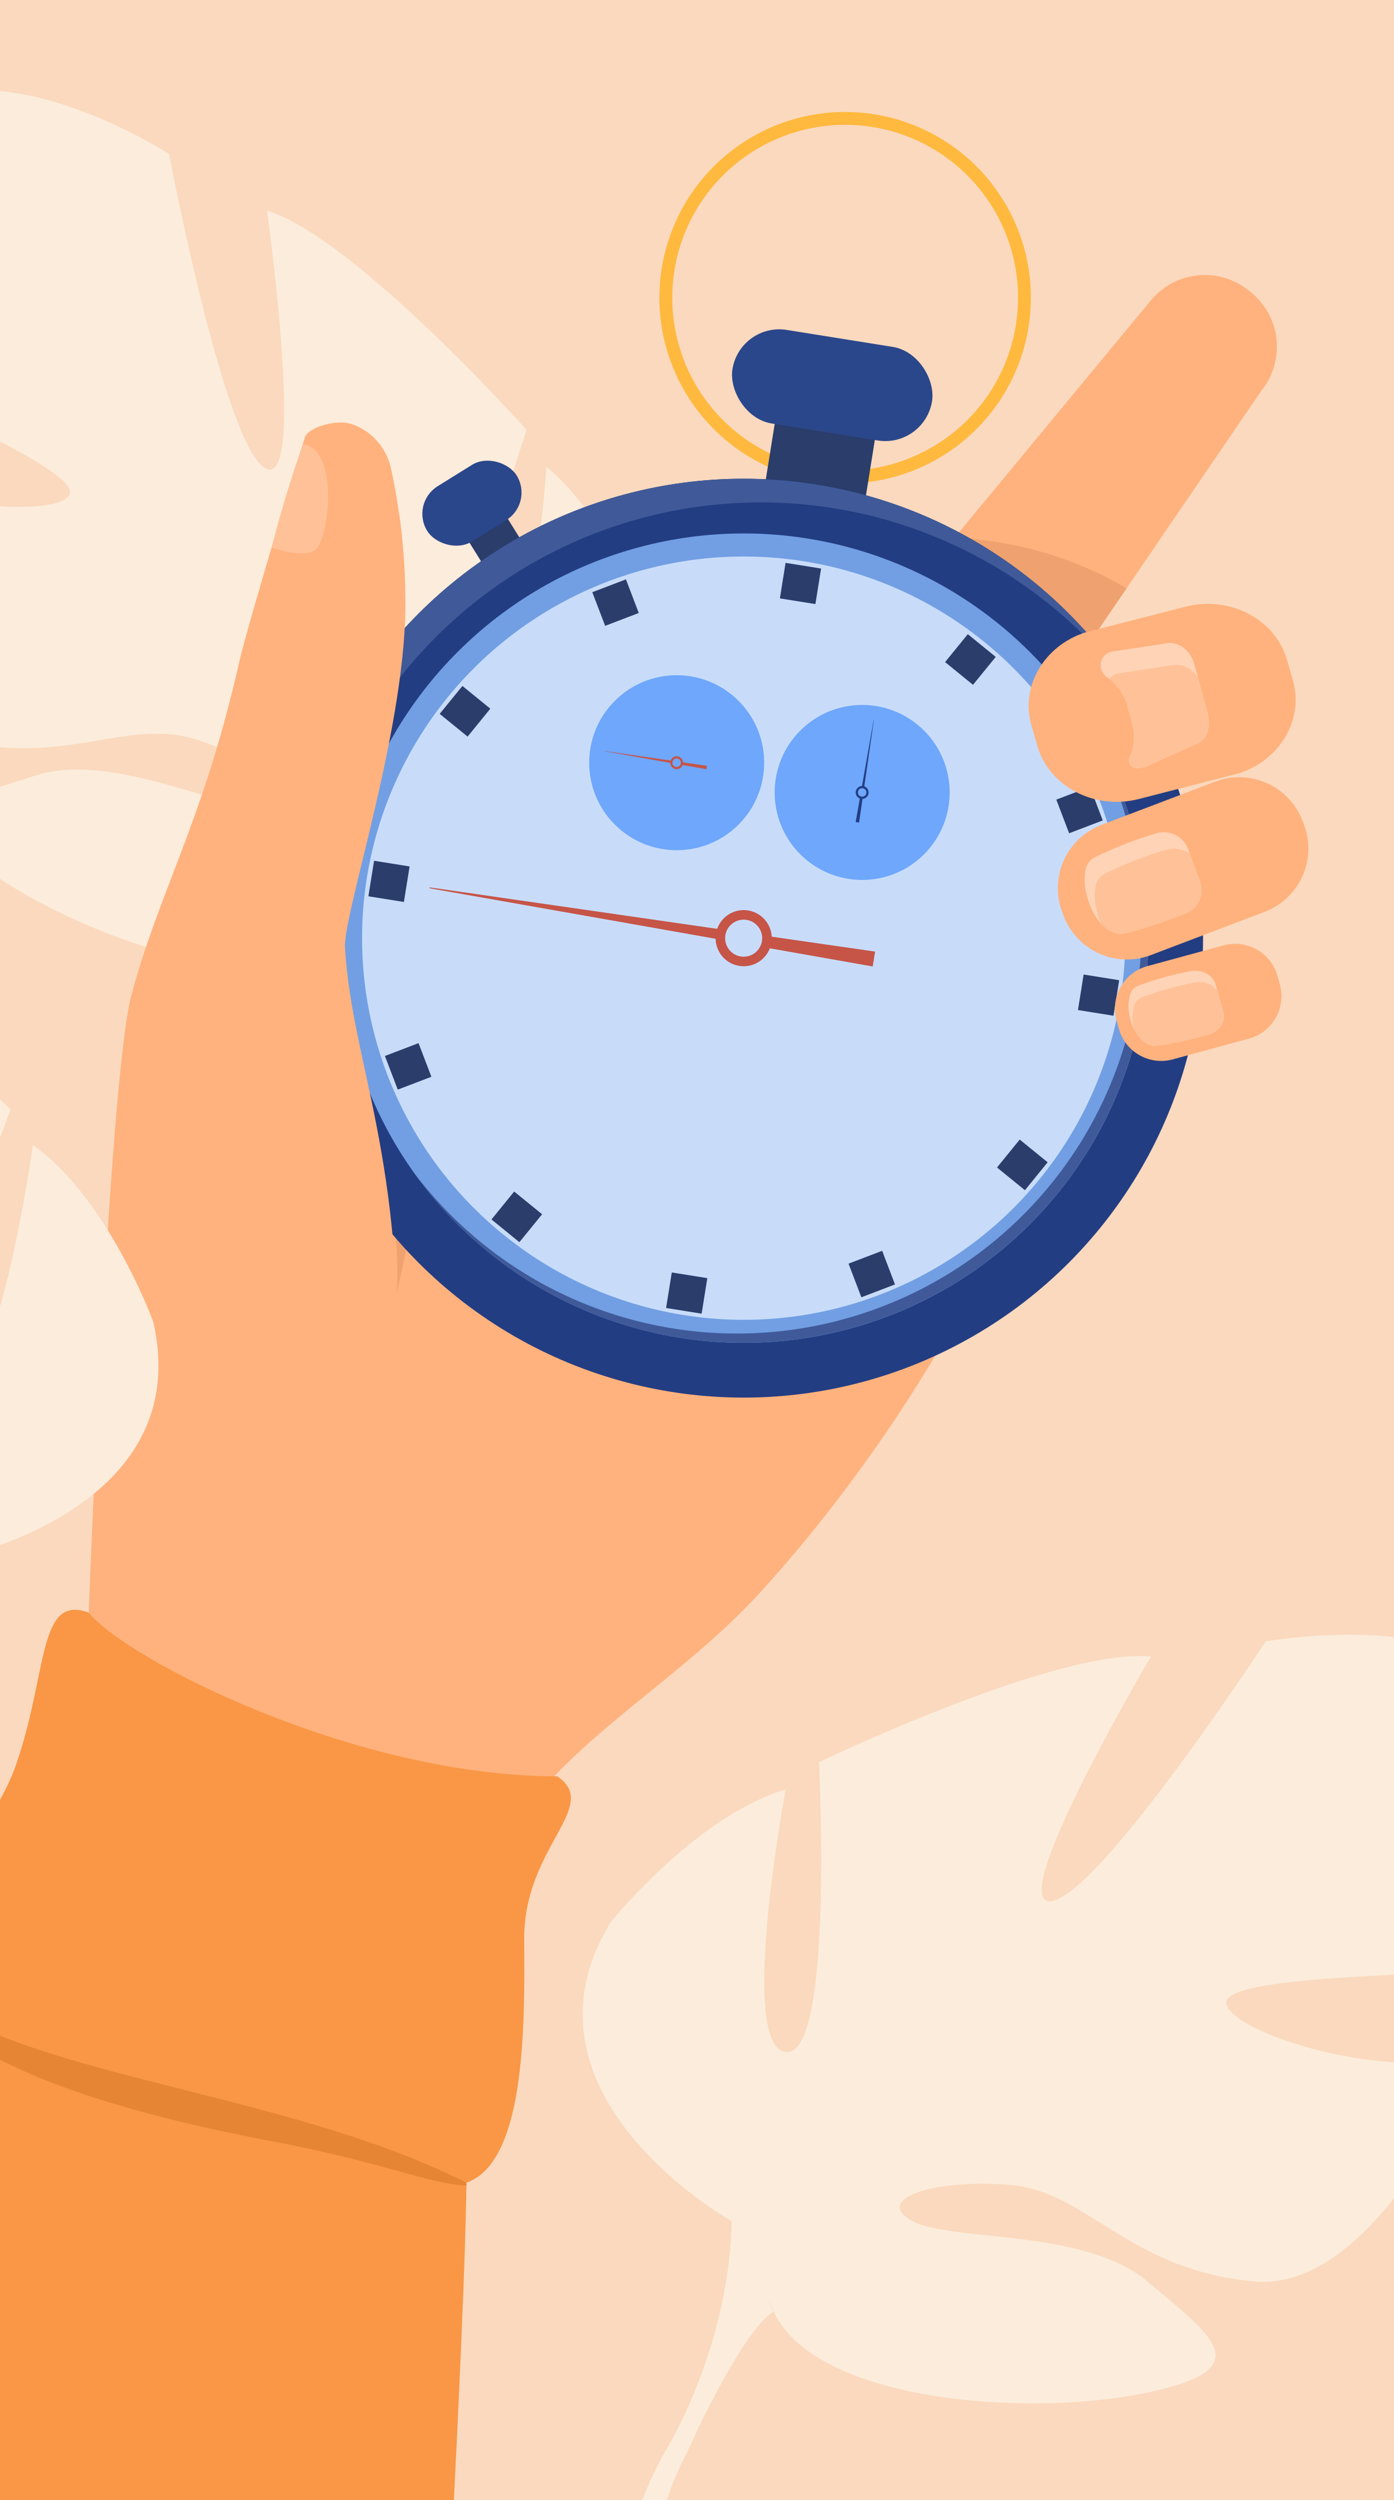 <svg xmlns="http://www.w3.org/2000/svg" xmlns:xlink="http://www.w3.org/1999/xlink" width="266" height="477" viewBox="0 0 266 477">
  <rect x="0" y="0" width="266" height="477" fill="#333333" stroke="none"/>
  <defs>
    <clipPath id="clip-path">
      <rect id="Rectángulo_347827" data-name="Rectángulo 347827" width="266" height="477" transform="translate(302 1447)" fill="#727997" opacity="0.32"/>
    </clipPath>
  </defs>
  <g id="Enmascarar_grupo_476" data-name="Enmascarar grupo 476" transform="translate(-302 -1447)" clip-path="url(#clip-path)">
    <rect id="Rectángulo_347824" data-name="Rectángulo 347824" width="266" height="477" transform="translate(302 1447)" fill="#fad9be"/>
    <g id="_21472201_Convertido_" data-name="21472201 [Convertido]" transform="translate(184.697 1464.204)">
      <path id="Trazado_736100" data-name="Trazado 736100" d="M368.657,804.8s-3.264,46.812-12,44.4,8.229-51.446,8.229-51.446-32.836-36.746-49.575-41.864c0,0,7.566,53.648-.311,49.163s-18.342-59.944-18.342-59.944S257.828,719.882,240.741,742s-11.353,39.107-5.769,43.249,45.781,20.206,42.589,24.969-33.637,1.869-46.757-9.05c0,0-.4,47.911,22.269,54.878s35.017-3.73,48.949.831S324.31,869.167,316.052,870s-30.089-11.084-44.839-6.338-25.945,6.8-7.418,19.35,55.948,25.033,69.68,12.472c.6-.547,1.169-1.07,1.716-1.57a8.948,8.948,0,0,1-1.716,1.57c2.833,3.73,4.125,16.444,4.7,26.029-.01,1.585.089,3.829.333,6.918h0c.049,1.371.081,2.49.1,3.269-.271,20.822-16.846,50.093-16.846,50.093l3.843,2.956c22.479-27.106,16.256-59.616,16.256-59.616-2.5-24.772,5.337-42.211,5.337-42.211s47.988-5.655,42.09-42.788c0,0-7-24.2-20.637-35.338Z" transform="translate(-147.075 -732.918)" fill="#fcecdb"/>
      <path id="Trazado_736101" data-name="Trazado 736101" d="M893.732,541.374s-14.56,36.842-47.97,73.713c-17.011,18.771-40.513,30.134-49.664,49.693-10.219,21.835-18.347,45.813-18.347,45.813l-60.39-91.365S721.184,517.6,725.515,501.4c5.36-20.036,13.626-32.9,20.581-63.581,1.6-7.051,11.728-40.446,12.561-42.936.362-1.072,3.252-2.719,7-2.714,3.013,0,8.126,2.912,9.415,8.892,6.521,30.237-1.329,50.179-1.24,51.067,2.3,23.238-4.615,40.488.234,45.056.18.17.515.089.991-.215,8.407-5.4,60.585-81.469,67.012-83.111,6.79-1.731,51.656,127.514,51.656,127.514Z" transform="translate(-583.131 -328.756)" fill="#ffb27d"/>
      <path id="Trazado_736102" data-name="Trazado 736102" d="M1115.248,903.67a83.716,83.716,0,0,0-13-3.777c-39.285-.318-81.412,34.039-81.412,34.039,11.464,21.451,56.959,28.1,83.027,20.3,10.919-17.213,18.529-30.3,18.529-30.3S1119.579,915.807,1115.248,903.67Z" transform="translate(-811.794 -711.307)" fill="#efa26f"/>
      <path id="Trazado_736103" data-name="Trazado 736103" d="M914.682,741.529s1.938-20.576-9.075-43.281c-3.53-7.278-7.115-21.35-1.186-31.928s7.978-30.94,7.978-30.94c2.3,23.238-4.615,40.488.234,45.056.18.17.515.089.991-.214C922.933,697.994,918.882,723.668,914.682,741.529Z" transform="translate(-721.692 -512.007)" fill="#efa26f"/>
      <path id="Trazado_736104" data-name="Trazado 736104" d="M550.147,1517.429s0,13.439-2.394,60.538H399.78c35.16-74.98,65.73-138.087,65.73-138.087s80.922,38.353,84.64,77.549Z" transform="translate(-343.845 -1118.172)" fill="#f99746"/>
      <path id="Trazado_736105" data-name="Trazado 736105" d="M615.374,1570.62c-13.074,1.232-29.244,8.924-29.244,8.924,8.771,15.729,45.5,24.358,67.693,28.549,20.26,3.826,29.623,8.064,36.731,8.4,0-.377,0-.552,0-.552a36.6,36.6,0,0,0-3.225-11.582c-17.339-19.35-71.96-33.735-71.96-33.735Z" transform="translate(-484.254 -1216.681)" fill="#e68635"/>
      <path id="Trazado_736106" data-name="Trazado 736106" d="M1438.964,300.189l-18.885,27.685-18.532,27.168a4.243,4.243,0,0,1-3.853,1.7c-4.447-.422-9.95-6.836-14.237-10.386l-.434-.358a13.376,13.376,0,0,1-1.775-18.781l28.324-34.238h0l8.4-10.157a13.376,13.376,0,0,1,18.781-1.775l.433.357A13.377,13.377,0,0,1,1438.964,300.189Z" transform="translate(-1081.053 -242.733)" fill="#ffb27d"/>
      <path id="Trazado_736107" data-name="Trazado 736107" d="M1380.555,481.42a13.3,13.3,0,0,0-2.313,8.431l19.461,20.161a4.244,4.244,0,0,0,3.854-1.7l11.782-17.274A70.754,70.754,0,0,0,1380.555,481.42Z" transform="translate(-1081.063 -396.003)" fill="#efa26f"/>
      <path id="Trazado_736108" data-name="Trazado 736108" d="M864.886,408.87c-2.446,7-4.391,13.532-5.976,19.732,0,0,5.355,1.985,8.128.611S872.075,409.945,864.886,408.87Z" transform="translate(-689.784 -341.339)" fill="#ffc197"/>
      <g id="Grupo_1014468" data-name="Grupo 1014468" transform="translate(150.015 4.156)">
        <path id="Trazado_736109" data-name="Trazado 736109" d="M1200.112,152.258a35.442,35.442,0,1,0,29.387,40.6,35.44,35.44,0,0,0-29.387-40.6Zm-10.83,67.57a32.99,32.99,0,1,1,37.8-27.353A32.992,32.992,0,0,1,1189.282,219.828Z" transform="translate(-1065.95 -151.806)" fill="#ffb93e"/>
        <rect id="Rectángulo_347804" data-name="Rectángulo 347804" width="19.36" height="18.091" transform="matrix(0.987, 0.158, -0.158, 0.987, 116.103, 53.345)" fill="#2a3d6b"/>
        <rect id="Rectángulo_347805" data-name="Rectángulo 347805" width="8.614" height="12.413" transform="matrix(0.849, -0.528, 0.528, 0.849, 53.84, 77.299)" fill="#2a3d6b"/>
        <circle id="Elipse_7836" data-name="Elipse 7836" cx="87.659" cy="87.659" r="87.659" transform="translate(21.537 69.979)" fill="#233d82"/>
        <circle id="Elipse_7837" data-name="Elipse 7837" cx="77.214" cy="77.214" r="77.214" transform="translate(0 157.638) rotate(-45)" fill="#729fe3"/>
        <circle id="Elipse_7838" data-name="Elipse 7838" cx="72.818" cy="72.818" r="72.818" transform="translate(36.378 84.82)" fill="#c8dcfa"/>
        <path id="Trazado_736110" data-name="Trazado 736110" d="M873.084,513.93a87.657,87.657,0,0,1,155.895-39.751A87.657,87.657,0,1,0,887.028,576.912,87.343,87.343,0,0,1,873.084,513.93Z" transform="translate(-847.174 -365.648)" fill="#405a99"/>
        <path id="Trazado_736111" data-name="Trazado 736111" d="M1093.108,604.04A77.213,77.213,0,0,1,968.02,694.569a77.212,77.212,0,1,0,125.088-90.527Z" transform="translate(-922.01 -492.55)" fill="#405a99"/>
        <path id="Trazado_736112" data-name="Trazado 736112" d="M1208.8,769.581a5.354,5.354,0,1,0,4.44,6.134A5.353,5.353,0,0,0,1208.8,769.581Zm-1.408,8.777a3.533,3.533,0,1,1,4.048-2.929A3.533,3.533,0,0,1,1207.4,778.358Z" transform="translate(-1098.76 -617.228)" fill="#c65447"/>
        <g id="Grupo_1014463" data-name="Grupo 1014463" transform="translate(49.271 147.947)">
          <path id="Trazado_736113" data-name="Trazado 736113" d="M1037.284,760l-56.007-8.077-.027.17,55.726,9.836a4.144,4.144,0,0,1,.042-.984,4.29,4.29,0,0,1,.269-.949Z" transform="translate(-981.25 -751.92)" fill="#c65447"/>
          <path id="Trazado_736114" data-name="Trazado 736114" d="M1261.119,792.413l-20.888-3.013a4.173,4.173,0,0,1-.03,1.117,4.256,4.256,0,0,1-.32,1.067l20.783,3.669.456-2.842Z" transform="translate(-1176.12 -780.16)" fill="#c65447"/>
        </g>
        <g id="Grupo_1014465" data-name="Grupo 1014465" transform="translate(72.801 100.553)">
          <circle id="Elipse_7839" data-name="Elipse 7839" cx="16.695" cy="16.695" r="16.695" transform="translate(0 23.611) rotate(-45)" fill="#6ea7fb"/>
          <path id="Trazado_736115" data-name="Trazado 736115" d="M1169.917,651.9a1.227,1.227,0,1,0-1.406,1.018A1.225,1.225,0,0,0,1169.917,651.9Zm-2.012-.323a.809.809,0,1,1,.67.927A.808.808,0,0,1,1167.9,651.575Z" transform="translate(-1145.096 -628.092)" fill="#c65447"/>
          <g id="Grupo_1014464" data-name="Grupo 1014464" transform="translate(9.885 21.393)">
            <path id="Trazado_736116" data-name="Trazado 736116" d="M1129.639,648.3,1116.8,646.45l-.007.039,12.775,2.256a.948.948,0,0,1,.01-.224,1.057,1.057,0,0,1,.062-.217Z" transform="translate(-1116.79 -646.45)" fill="#c65447"/>
            <path id="Trazado_736117" data-name="Trazado 736117" d="M1180.969,655.73l-4.787-.69a.906.906,0,0,1-.007.256,1,1,0,0,1-.074.244l4.765.841Z" transform="translate(-1161.479 -652.922)" fill="#c65447"/>
          </g>
        </g>
        <g id="Grupo_1014467" data-name="Grupo 1014467" transform="translate(108.194 106.225)">
          <circle id="Elipse_7840" data-name="Elipse 7840" cx="16.695" cy="16.695" r="16.695" transform="translate(0 23.611) rotate(-45)" fill="#6ea7fb"/>
          <path id="Trazado_736118" data-name="Trazado 736118" d="M1313.475,674.907a1.227,1.227,0,1,0-1.405,1.018A1.224,1.224,0,0,0,1313.475,674.907Zm-2.012-.323a.809.809,0,1,1,.671.927A.809.809,0,0,1,1311.463,674.584Z" transform="translate(-1288.655 -651.1)" fill="#233d82"/>
          <g id="Grupo_1014466" data-name="Grupo 1014466" transform="translate(22.371 9.87)">
            <path id="Trazado_736119" data-name="Trazado 736119" d="M1316.164,635.569l1.852-12.842-.04-.007L1315.72,635.5a.987.987,0,0,1,.224.01,1.055,1.055,0,0,1,.217.062Z" transform="translate(-1314.556 -622.72)" fill="#233d82"/>
            <path id="Trazado_736120" data-name="Trazado 736120" d="M1311.651,686.9l.691-4.788a.9.9,0,0,1-.257-.007,1,1,0,0,1-.244-.074L1311,686.8Z" transform="translate(-1311 -667.408)" fill="#233d82"/>
          </g>
        </g>
        <rect id="Rectángulo_347806" data-name="Rectángulo 347806" width="6.868" height="6.868" transform="matrix(0.987, 0.158, -0.158, 0.987, 117.188, 86.031)" fill="#2a3d6b"/>
        <rect id="Rectángulo_347807" data-name="Rectángulo 347807" width="6.868" height="6.868" transform="matrix(0.987, 0.158, -0.158, 0.987, 95.478, 221.421)" fill="#2a3d6b"/>
        <rect id="Rectángulo_347808" data-name="Rectángulo 347808" width="6.868" height="6.868" transform="matrix(0.158, -0.987, 0.987, 0.158, 37.581, 149.649)" fill="#2a3d6b"/>
        <rect id="Rectángulo_347809" data-name="Rectángulo 347809" width="6.868" height="6.868" transform="matrix(0.158, -0.987, 0.987, 0.158, 172.981, 171.355)" fill="#2a3d6b"/>
        <rect id="Rectángulo_347810" data-name="Rectángulo 347810" width="6.868" height="6.868" transform="translate(80.311 91.63) rotate(-20.89)" fill="#2a3d6b"/>
        <rect id="Rectángulo_347811" data-name="Rectángulo 347811" width="6.868" height="6.868" transform="translate(129.203 219.739) rotate(-20.89)" fill="#2a3d6b"/>
        <rect id="Rectángulo_347812" data-name="Rectángulo 347812" width="6.868" height="6.868" transform="translate(43.187 186.533) rotate(-110.89)" fill="#2a3d6b"/>
        <rect id="Rectángulo_347813" data-name="Rectángulo 347813" width="6.868" height="6.868" transform="translate(171.297 137.622) rotate(-110.89)" fill="#2a3d6b"/>
        <rect id="Rectángulo_347814" data-name="Rectángulo 347814" width="6.868" height="6.868" transform="translate(51.188 114.846) rotate(-50.86)" fill="#2a3d6b"/>
        <rect id="Rectángulo_347815" data-name="Rectángulo 347815" width="6.868" height="6.868" transform="translate(157.534 201.392) rotate(-50.86)" fill="#2a3d6b"/>
        <rect id="Rectángulo_347816" data-name="Rectángulo 347816" width="6.868" height="6.868" transform="translate(66.396 215.644) rotate(-140.86)" fill="#2a3d6b"/>
        <rect id="Rectángulo_347817" data-name="Rectángulo 347817" width="6.868" height="6.868" transform="translate(152.955 109.301) rotate(-140.86)" fill="#2a3d6b"/>
        <rect id="Rectángulo_347818" data-name="Rectángulo 347818" width="38.592" height="18.091" rx="9.045" transform="matrix(0.987, 0.158, -0.158, 0.987, 108.479, 40.158)" fill="#2b478b"/>
        <rect id="Rectángulo_347819" data-name="Rectángulo 347819" width="20.092" height="12.413" rx="6.206" transform="matrix(0.849, -0.528, 0.528, 0.849, 45.536, 74.681)" fill="#2b478b"/>
        <path id="Trazado_736121" data-name="Trazado 736121" d="M915.883,461.355c2.258-.542,5.367-3.151,5.818-.535s1.615,13.633.9,19.937c-1.057,1.588-12.723-9.344-12.723-9.344l6-10.058Z" transform="translate(-878.204 -383.775)" fill="#ffb27d"/>
      </g>
      <g id="Grupo_1014469" data-name="Grupo 1014469" transform="translate(319.147 131.081)">
        <path id="Trazado_736122" data-name="Trazado 736122" d="M1506.94,692.322l-2.815,1.07-18.939,7.2a12.423,12.423,0,0,1-1.341.426,12.937,12.937,0,0,1-15.295-7.9l-.278-.727a12.936,12.936,0,0,1,7.475-16.638l17.654-6.708,1.282-.488,2.815-1.07a12.932,12.932,0,0,1,16.636,7.475l.279.727a12.935,12.935,0,0,1-7.475,16.638Z" transform="translate(-1467.435 -666.644)" fill="#ffb27d"/>
        <path id="Trazado_736123" data-name="Trazado 736123" d="M1507.259,724.976c-3.161,1.2-8.882,3.323-11.942,3.762-.865.126-2.461-.345-3.95-1.977a11.683,11.683,0,0,1-2.381-4.295,13.593,13.593,0,0,1-.648-2.741,11.559,11.559,0,0,1,.1-3.262,3.257,3.257,0,0,1,1.807-2.327s.01,0,.015-.007a75,75,0,0,1,11.486-4.5,4.991,4.991,0,0,1,6.191,2.766l.4,1.087,2.032,5.567a4.767,4.767,0,0,1-3.109,5.929Z" transform="translate(-1483.132 -698.864)" fill="#ffd3b6"/>
        <path id="Trazado_736124" data-name="Trazado 736124" d="M1513.182,734.49c-3.16,1.2-8.883,3.323-11.942,3.762-.866.126-2.46-.345-3.949-1.977-.16-.37-.306-.762-.444-1.181a13.783,13.783,0,0,1-.648-2.741,11.573,11.573,0,0,1,.1-3.262,3.257,3.257,0,0,1,1.807-2.327s.01,0,.015-.007a74.982,74.982,0,0,1,11.486-4.5,5.443,5.443,0,0,1,4.65.737l2.032,5.567a4.767,4.767,0,0,1-3.109,5.929Z" transform="translate(-1489.055 -708.379)" fill="#ffc197"/>
      </g>
      <g id="Grupo_1014470" data-name="Grupo 1014470" transform="translate(330.048 162.871)">
        <path id="Trazado_736125" data-name="Trazado 736125" d="M1537.267,813.675l-14.6,3.977a8.388,8.388,0,0,1-10.266-5.872l-.451-1.652a8.388,8.388,0,0,1,5.872-10.266l14.6-3.977a8.387,8.387,0,0,1,10.266,5.873l.451,1.652A8.388,8.388,0,0,1,1537.267,813.675Z" transform="translate(-1511.653 -795.593)" fill="#ffb27d"/>
        <path id="Trazado_736126" data-name="Trazado 736126" d="M1537.274,828.671a65.72,65.72,0,0,1-10.073,2.118c-.925.052-2.776-.73-3.984-3.161a11.039,11.039,0,0,1-1.072-4.206,8.423,8.423,0,0,1,.325-2.5,2.593,2.593,0,0,1,1.652-1.669.034.034,0,0,0,.015-.007,65.183,65.183,0,0,1,9.755-2.722c2.234-.392,4.352.683,4.874,2.524l.377,1.316,1.125,3.95c.52,1.827-.8,3.772-2.991,4.354Z" transform="translate(-1519.557 -811.304)" fill="#ffd3b6"/>
        <path id="Trazado_736127" data-name="Trazado 736127" d="M1539.655,835.384a65.691,65.691,0,0,1-10.073,2.118c-.924.052-2.776-.73-3.984-3.161a9.213,9.213,0,0,1-.294-2.014,8.353,8.353,0,0,1,.326-2.5,2.6,2.6,0,0,1,1.651-1.669c.007,0,.01,0,.015-.008a64.635,64.635,0,0,1,9.756-2.717,4.409,4.409,0,0,1,4.472,1.644l1.125,3.95c.52,1.827-.8,3.772-2.991,4.354Z" transform="translate(-1521.938 -818.016)" fill="#ffc197"/>
      </g>
      <g id="Grupo_1014471" data-name="Grupo 1014471" transform="translate(313.585 98.013)">
        <path id="Trazado_736128" data-name="Trazado 736128" d="M1485.349,564.726c-.1.037-.207.071-.316.108l-19.146,4.916c-8.419,2.165-17.124-2.391-19.348-10.123l-1.139-3.959c-2.135-7.421,2.456-15.181,10.278-17.7l6.321-1.625,12.824-3.291c8.419-2.164,17.124,2.391,19.346,10.123l1.139,3.959c2.106,7.322-2.332,14.967-9.962,17.593Z" transform="translate(-1444.878 -532.515)" fill="#ffb27d"/>
        <path id="Trazado_736129" data-name="Trazado 736129" d="M1518.542,582.174l-9.3,4.191c-.015,0-.032.007-.06.015a9.732,9.732,0,0,1-1.124.232c-.155.024-.316.042-.47.059a1.061,1.061,0,0,1-.2,0,1.479,1.479,0,0,1-1.285-2.09,9.23,9.23,0,0,0,.525-6.306l-.222-.811a.083.083,0,0,0-.007-.025l-.72-2.64a9.909,9.909,0,0,0-3.372-5.14c-.19-.155-.387-.3-.589-.439a2.672,2.672,0,0,1,.782-4.756c.019-.008.037-.01.059-.017l10.209-1.543c2.525-.685,4.953,1.257,5.644,3.779l.821,3.008,1.745,6.415C1521.662,578.634,1521.064,581.489,1518.542,582.174Z" transform="translate(-1486.844 -555.308)" fill="#ffd3b6"/>
        <path id="Trazado_736130" data-name="Trazado 736130" d="M1523.834,594.863l-9.3,4.191a.586.586,0,0,0-.059.015c-.217.042-.9.155-1.793.293a1.479,1.479,0,0,1-1.284-2.091,9.231,9.231,0,0,0,.525-6.306l-.222-.811a.075.075,0,0,0-.008-.025l-.72-2.64a9.909,9.909,0,0,0-3.372-5.14,2.594,2.594,0,0,1,1.464-1.043c.018-.007.037-.01.059-.017l10.209-1.543a4.643,4.643,0,0,1,5.192,2.635l1.745,6.415C1526.955,591.323,1526.356,594.178,1523.834,594.863Z" transform="translate(-1492.137 -567.997)" fill="#ffc197"/>
      </g>
      <path id="Trazado_736131" data-name="Trazado 736131" d="M146.542,1386.988s-8.627-23.58-22.953-33.71c0,0-6.665,47.993-15.517,46.2s11.282-52.941,11.282-52.941-35.176-34.265-52.171-38.2c0,0,11.22,52.819,3.076,48.9S47.9,1298.9,47.9,1298.9,18.212,1282.407.01,1292.352v55.369c13.931,5.516,35.474,13.588,33.387,17.222s-19.053,4.183-33.387.283v38.566c3.258,4.154,7.269,7.251,12.2,8.4,23.018,5.366,34.558-6.125,48.722-2.548s23,10.679,14.854,12.077-30.678-8.947-45.013-3.21-25.327,8.544-6.041,19.748,57.346,21.032,70.131,7.6h0c.558-.591,1.09-1.15,1.6-1.684,0,0,.006-.006.009-.01a8.8,8.8,0,0,1-1.61,1.694c3.073,3.512,5.235,16.072,6.471,25.563.1,1.571.352,3.787.8,6.821.149,1.409.26,2.55.331,3.332.334,6.134-.693,13.1-2.311,19.865H106.3a76.627,76.627,0,0,0-1.054-26.679h0c-4.2-24.458,2.4-42.334,2.4-42.334h0c.1-.021,47.309-8.968,38.9-45.44Z" transform="translate(-0.01 -1152.031)" fill="#fcecdb"/>
      <path id="Trazado_736132" data-name="Trazado 736132" d="M1328.749,1422.305c-7.488-27.645-54.136-19.006-54.136-19.006s-31.675,48.375-40.892,49.53,19.006-46.65,19.006-46.65c-17.854-1.728-63.351,20.158-63.351,20.158s2.88,56.44-6.336,55.289,0-50.1,0-50.1c-17.277,5.182-33.4,25.342-33.4,25.342-20.157,32.827,23.037,57.015,23.037,57.015s.577,19.58-11.519,42.043h0a66.554,66.554,0,0,0-5.5,11.2h4.71q.576-1.9,1.278-3.655a.037.037,0,0,1,.008-.022.466.466,0,0,1,.022-.05c.323-.729.787-1.764,1.364-3.026v-.006s0,0,0-.006c1.439-2.816,2.41-4.9,3.026-6.4,0-.006,0-.008.005-.013,4.312-8.844,10.524-20.365,14.666-22.783a9.113,9.113,0,0,1-1.008-2.162c.32.69.657,1.408,1.008,2.162,8.062,17.277,48.379,20.157,70.839,15.549s12.669-10.941.574-21.225-37.435-7.57-44.923-11.6,3.457-8.062,18.429-6.91,22.459,16.126,46.651,18.428,42.617-43.194,42.617-43.194c-16.7,5.182-46.65-4.031-47.8-9.79s43.194-5.183,50.1-6.911,19.006-15.549,11.518-43.194Z" transform="translate(-915.8 -1107.321)" fill="#fcecdb"/>
      <path id="Trazado_736133" data-name="Trazado 736133" d="M610.976,1311.549c-9.775-3.592-7.711,11.373-13.877,29.056s-28.235,33.028-18.475,43.333c21.1,16.469,70.158,18.976,104.426,36.393,11.022-3.9,11.2-28.553,11.022-46.3s14.78-25.511,6.316-31.245C661.757,1342.782,618.286,1320.565,610.976,1311.549Z" transform="translate(-476.747 -1021.074)" fill="#f99746"/>
      <path id="Trazado_736134" data-name="Trazado 736134" d="M832.693,673.894c1.615-46.059-8.478-63.27-9.861-85.852-.4-6.464,12.031-43.062,11.513-66.958-3.89-11.971-29.924,34.635-34.278,53.754S783.784,644.782,803.213,664s29.48,9.893,29.48,9.893Z" transform="translate(-639.703 -424.427)" fill="#ffb27d"/>
    </g>
  </g>
</svg>

